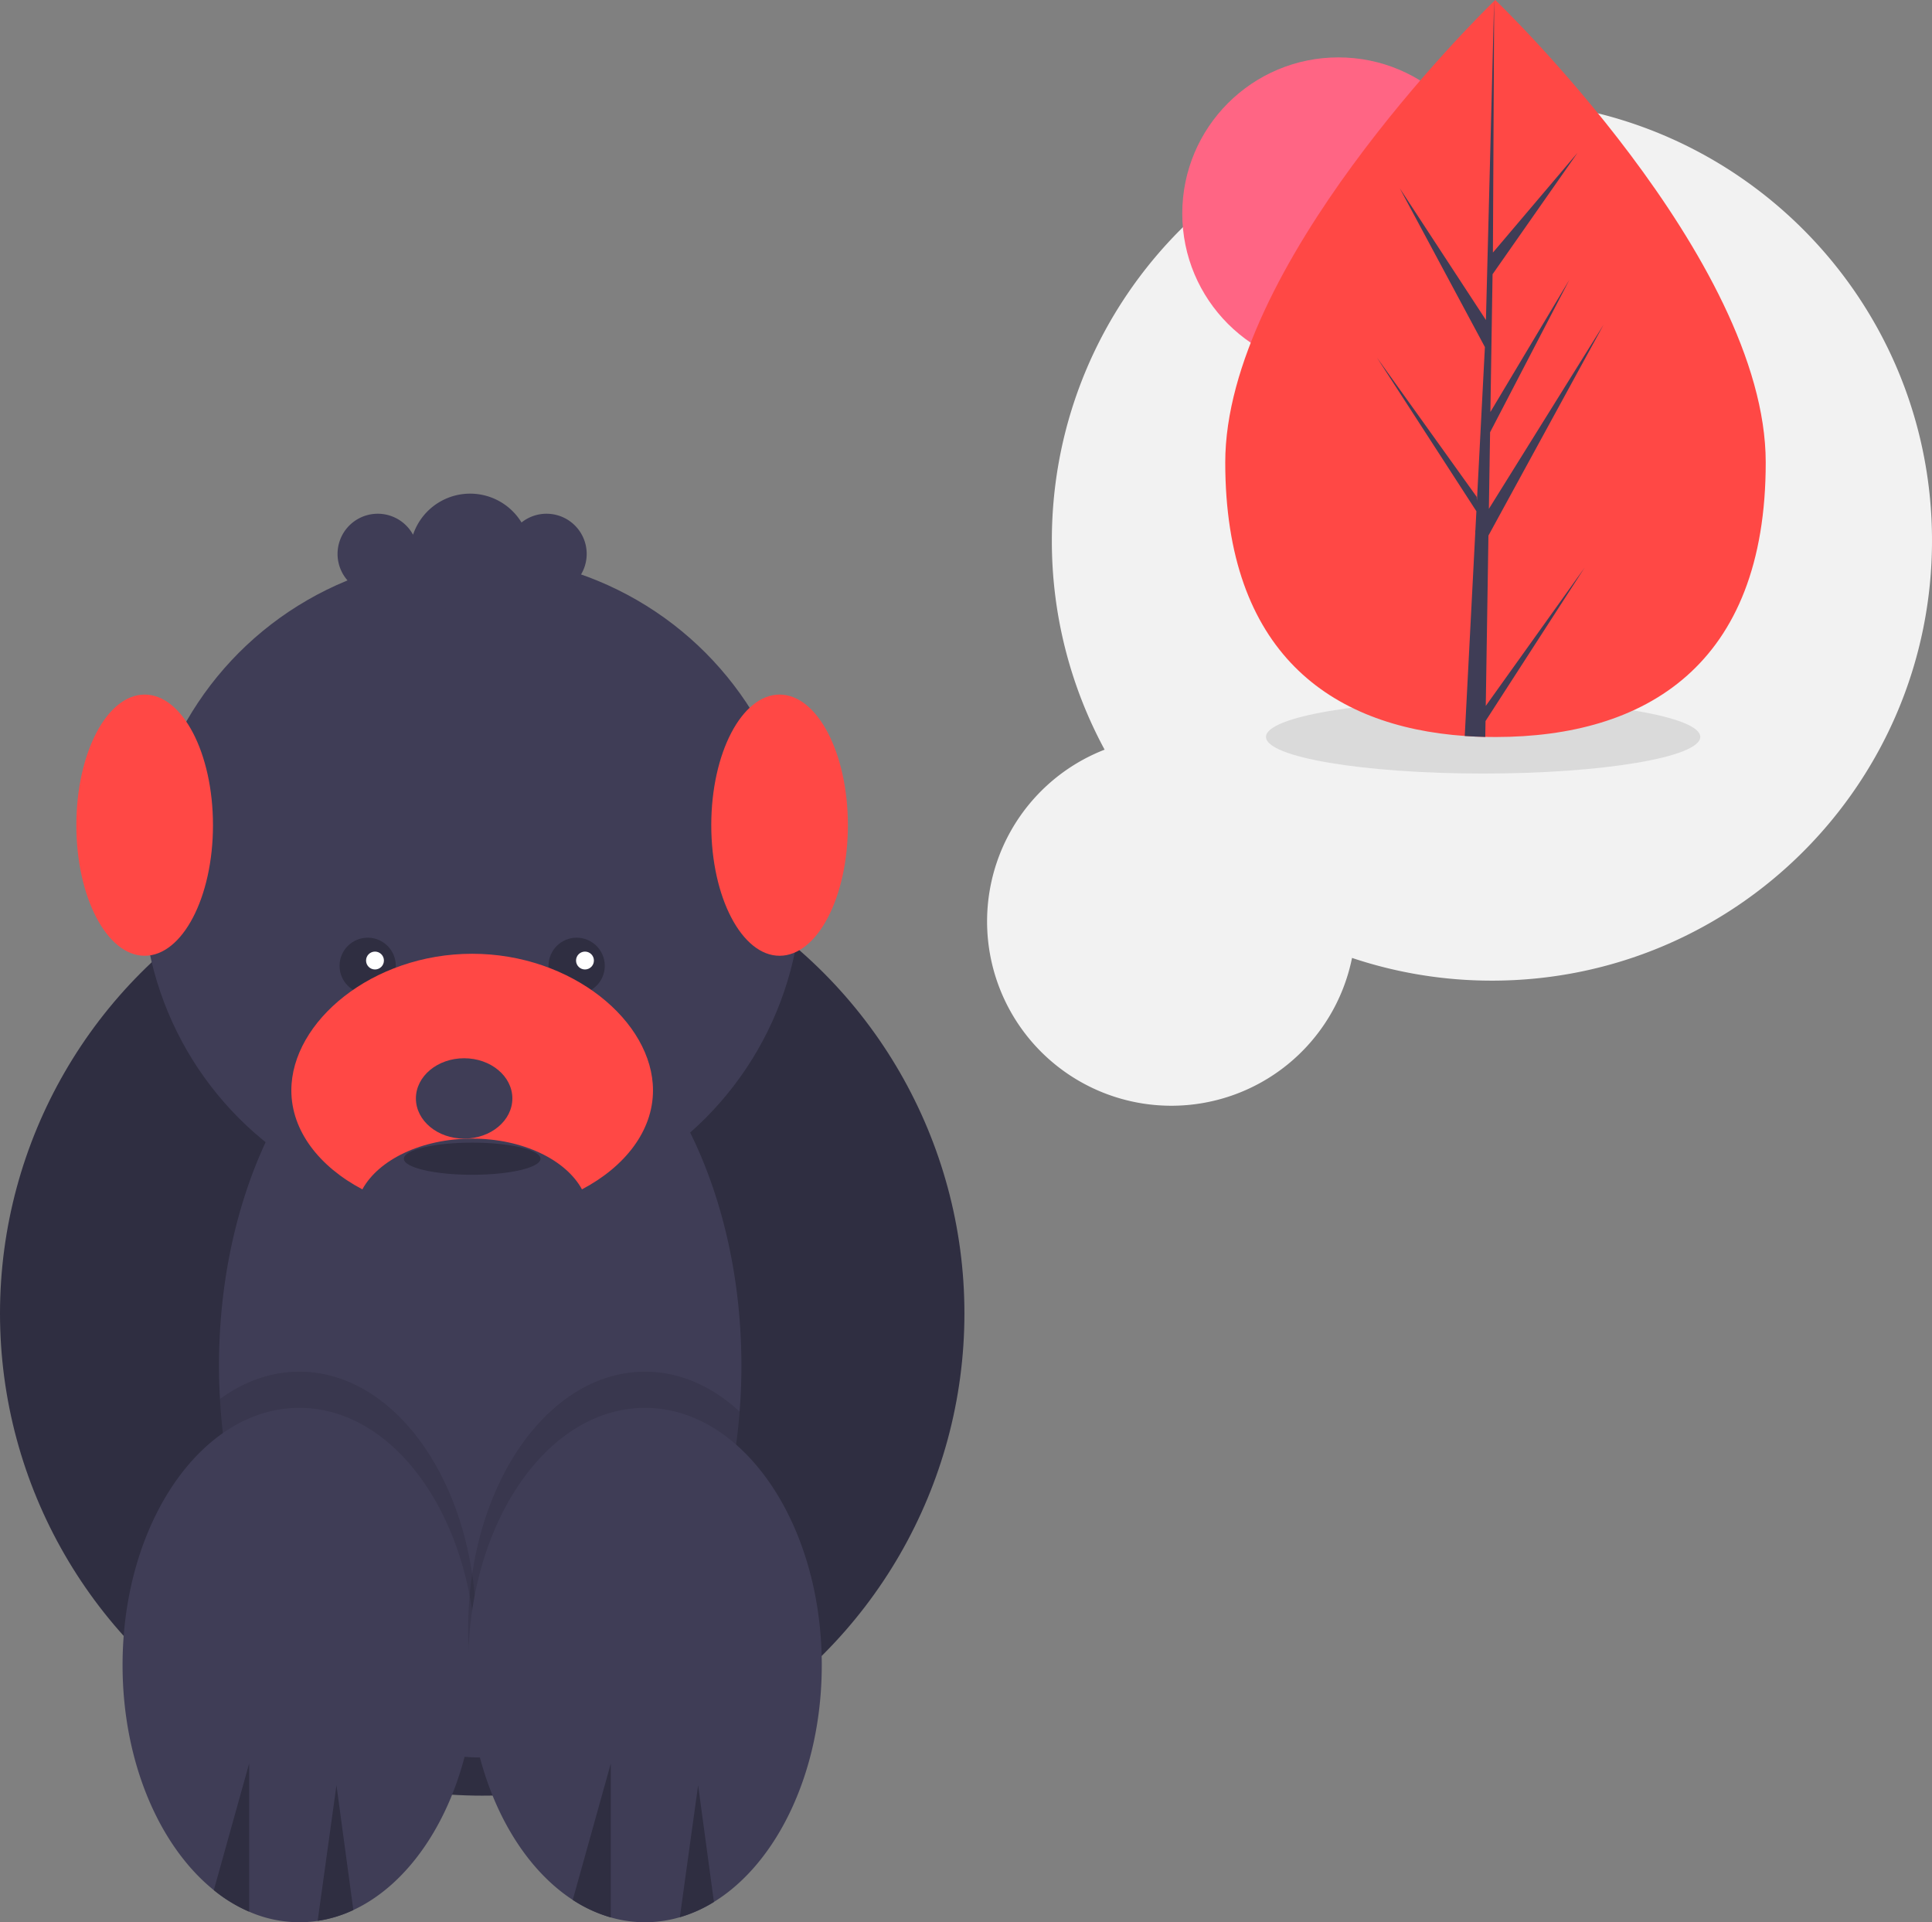 <svg id="fd4987a8-7395-4a4c-942d-e43b3ae9a24e" data-name="Layer 1" xmlns="http://www.w3.org/2000/svg" width="864.865" height="860.475" viewBox="0 0 864.865 860.475"><rect x="0" y="0" width="864.865" height="860.475" fill="#808080" stroke="none"/><title>walk_dreaming</title><circle cx="215.865" cy="587.946" r="215.865" fill="#2f2e41"/><path d="M499.46,631.093q0,10.442-.81,20.561-.108,1.646-.27,3.292c-7.519,83.108-53.858,147.688-110.721,151.357h-.018q-.945.081-1.889.108c-1.079.054-2.141.072-3.22.072a77.077,77.077,0,0,1-11.369-.828q-.324-.054-.648-.108c-55.279-8.455-99.172-74.671-104.371-157.797-.036-.576-.072-1.151-.09-1.727q-.459-7.393-.45-14.931c0-96.869,52.347-175.39,116.927-175.39S499.46,534.224,499.46,631.093Z" transform="translate(-167.568 -19.762)" fill="#3f3d56"/><circle cx="211.368" cy="396.365" r="147.508" fill="#3f3d56"/><ellipse cx="211.368" cy="518.689" rx="30.581" ry="7.196" fill="#2f2e41"/><circle cx="164.597" cy="432.343" r="12.592" fill="#2f2e41"/><circle cx="258.139" cy="432.343" r="12.592" fill="#2f2e41"/><path d="M380.734,748.92a164.797,164.797,0,0,1-1.799,24.501,148.368,148.368,0,0,1-8.419,32.128c-55.279-8.455-99.172-74.671-104.371-157.797-.036-.576-.072-1.151-.09-1.727,10.685-7.825,22.756-12.232,35.528-12.232,37.938,0,69.634,38.82,77.352,90.645A164.551,164.551,0,0,1,380.734,748.92Z" transform="translate(-167.568 -19.762)" opacity="0.1"/><path d="M380.734,765.11a164.797,164.797,0,0,1-1.799,24.501C372.927,829.905,352.42,862.357,325.743,874.769a57.738,57.738,0,0,1-15.974,4.857,53.795,53.795,0,0,1-8.185.612,56.141,56.141,0,0,1-22.486-4.731,66.699,66.699,0,0,1-15.812-9.642c-24.357-19.608-40.852-57.384-40.852-100.755,0-63.59,35.438-115.128,79.15-115.128,37.938,0,69.634,38.82,77.352,90.645A164.551,164.551,0,0,1,380.734,765.11Z" transform="translate(-167.568 -19.762)" fill="#3f3d56"/><path d="M498.65,651.655q-.108,1.646-.27,3.292c-7.519,83.108-53.858,147.688-110.721,151.357h-.018a149.175,149.175,0,0,1-8.707-32.883,167.627,167.627,0,0,1,0-48.983c7.717-51.826,39.413-90.645,77.352-90.645C471.865,633.792,486.4,640.34,498.65,651.655Z" transform="translate(-167.568 -19.762)" opacity="0.1"/><path d="M535.437,765.11c0,47.67-19.914,88.559-48.282,106.044a61.453,61.453,0,0,1-15.254,6.836,55.285,55.285,0,0,1-30.905.09,62.299,62.299,0,0,1-17.035-7.843c-22.648-14.751-39.647-44.54-45.026-80.626a167.627,167.627,0,0,1,0-48.983c7.717-51.826,39.413-90.645,77.352-90.645C500,649.982,535.437,701.519,535.437,765.11Z" transform="translate(-167.568 -19.762)" fill="#3f3d56"/><path d="M378.935,446.709c-44.707,0-80.949,30.363-80.949,61.162,0,18.061,12.474,34.108,31.8,44.299C336.98,538.934,356.265,529.457,378.935,529.457s41.955,9.477,49.149,22.712c19.326-10.191,31.8-26.238,31.8-44.299C459.885,477.072,423.642,446.709,378.935,446.709Z" transform="translate(-167.568 -19.762)" fill="#ff4845"/><ellipse cx="207.77" cy="491.706" rx="21.587" ry="17.989" fill="#3f3d56"/><ellipse cx="64.759" cy="369.382" rx="30.581" ry="58.463" fill="#ff4845"/><ellipse cx="348.982" cy="369.382" rx="30.581" ry="58.463" fill="#ff4845"/><path d="M412.214,249.732a17.898,17.898,0,0,0-11.187,3.917,26.945,26.945,0,0,0-48.555,5.485,17.989,17.989,0,1,0,0,17.174,26.945,26.945,0,0,0,48.555,5.485A17.984,17.984,0,1,0,412.214,249.732Z" transform="translate(-167.568 -19.762)" fill="#3f3d56"/><path d="M279.098,809.182v66.325a66.699,66.699,0,0,1-15.812-9.642Z" transform="translate(-167.568 -19.762)" fill="#2f2e41"/><path d="M325.743,874.769a57.738,57.738,0,0,1-15.974,4.857l8.419-60.712Z" transform="translate(-167.568 -19.762)" fill="#2f2e41"/><path d="M440.996,809.182v68.897a62.299,62.299,0,0,1-17.035-7.843Z" transform="translate(-167.568 -19.762)" fill="#2f2e41"/><path d="M487.156,871.153a61.453,61.453,0,0,1-15.254,6.836l8.185-59.075Z" transform="translate(-167.568 -19.762)" fill="#2f2e41"/><circle cx="167.865" cy="429.975" r="4" fill="#fff"/><circle cx="261.865" cy="429.975" r="4" fill="#fff"/><path d="M835.432,64.738c-108.8,0-197,88.2-197,197a196.12,196.12,0,0,0,23.619,93.603,82.501,82.501,0,1,0,110.757,93.228,196.772,196.772,0,0,0,62.623,10.169c108.8,0,197-88.2,197-197S944.233,64.738,835.432,64.738Z" transform="translate(-167.568 -19.762)" fill="#f2f2f2"/><ellipse cx="663.925" cy="329.867" rx="97.209" ry="16.41" opacity="0.1"/><circle cx="599.136" cy="95.582" r="69.89" fill="#ff6584"/><path d="M957.999,226.707c.044,91.11-54.104,122.944-120.913,122.976q-2.328.001-4.633-.05-4.644-.098-9.192-.419c-60.299-4.24-107.166-37.659-107.207-122.39-.043-87.687,111.974-198.401,120.375-206.587.007,0,.007,0,.015-.007.319-.312.482-.468.482-.468S957.954,135.605,957.999,226.707Z" transform="translate(-167.568 -19.762)" fill="#ff4845"/><path d="M832.676,335.75l44.214-61.84-44.322,68.627-.115,7.098q-4.644-.098-9.192-.419l4.722-91.149-.037-.705.082-.134.449-8.613-44.501-68.754,44.631,62.302.112,1.826,3.568-68.867-38.101-71.052,38.563,58.949,3.68-142.781.015-.475 0.0.468-.569,112.598,37.867-44.656-38.026,54.353-.972,61.664,35.365-59.193-35.502,68.259-.54,34.288,51.325-82.396L833.872,259.504Z" transform="translate(-167.568 -19.762)" fill="#3f3d56"/></svg>
